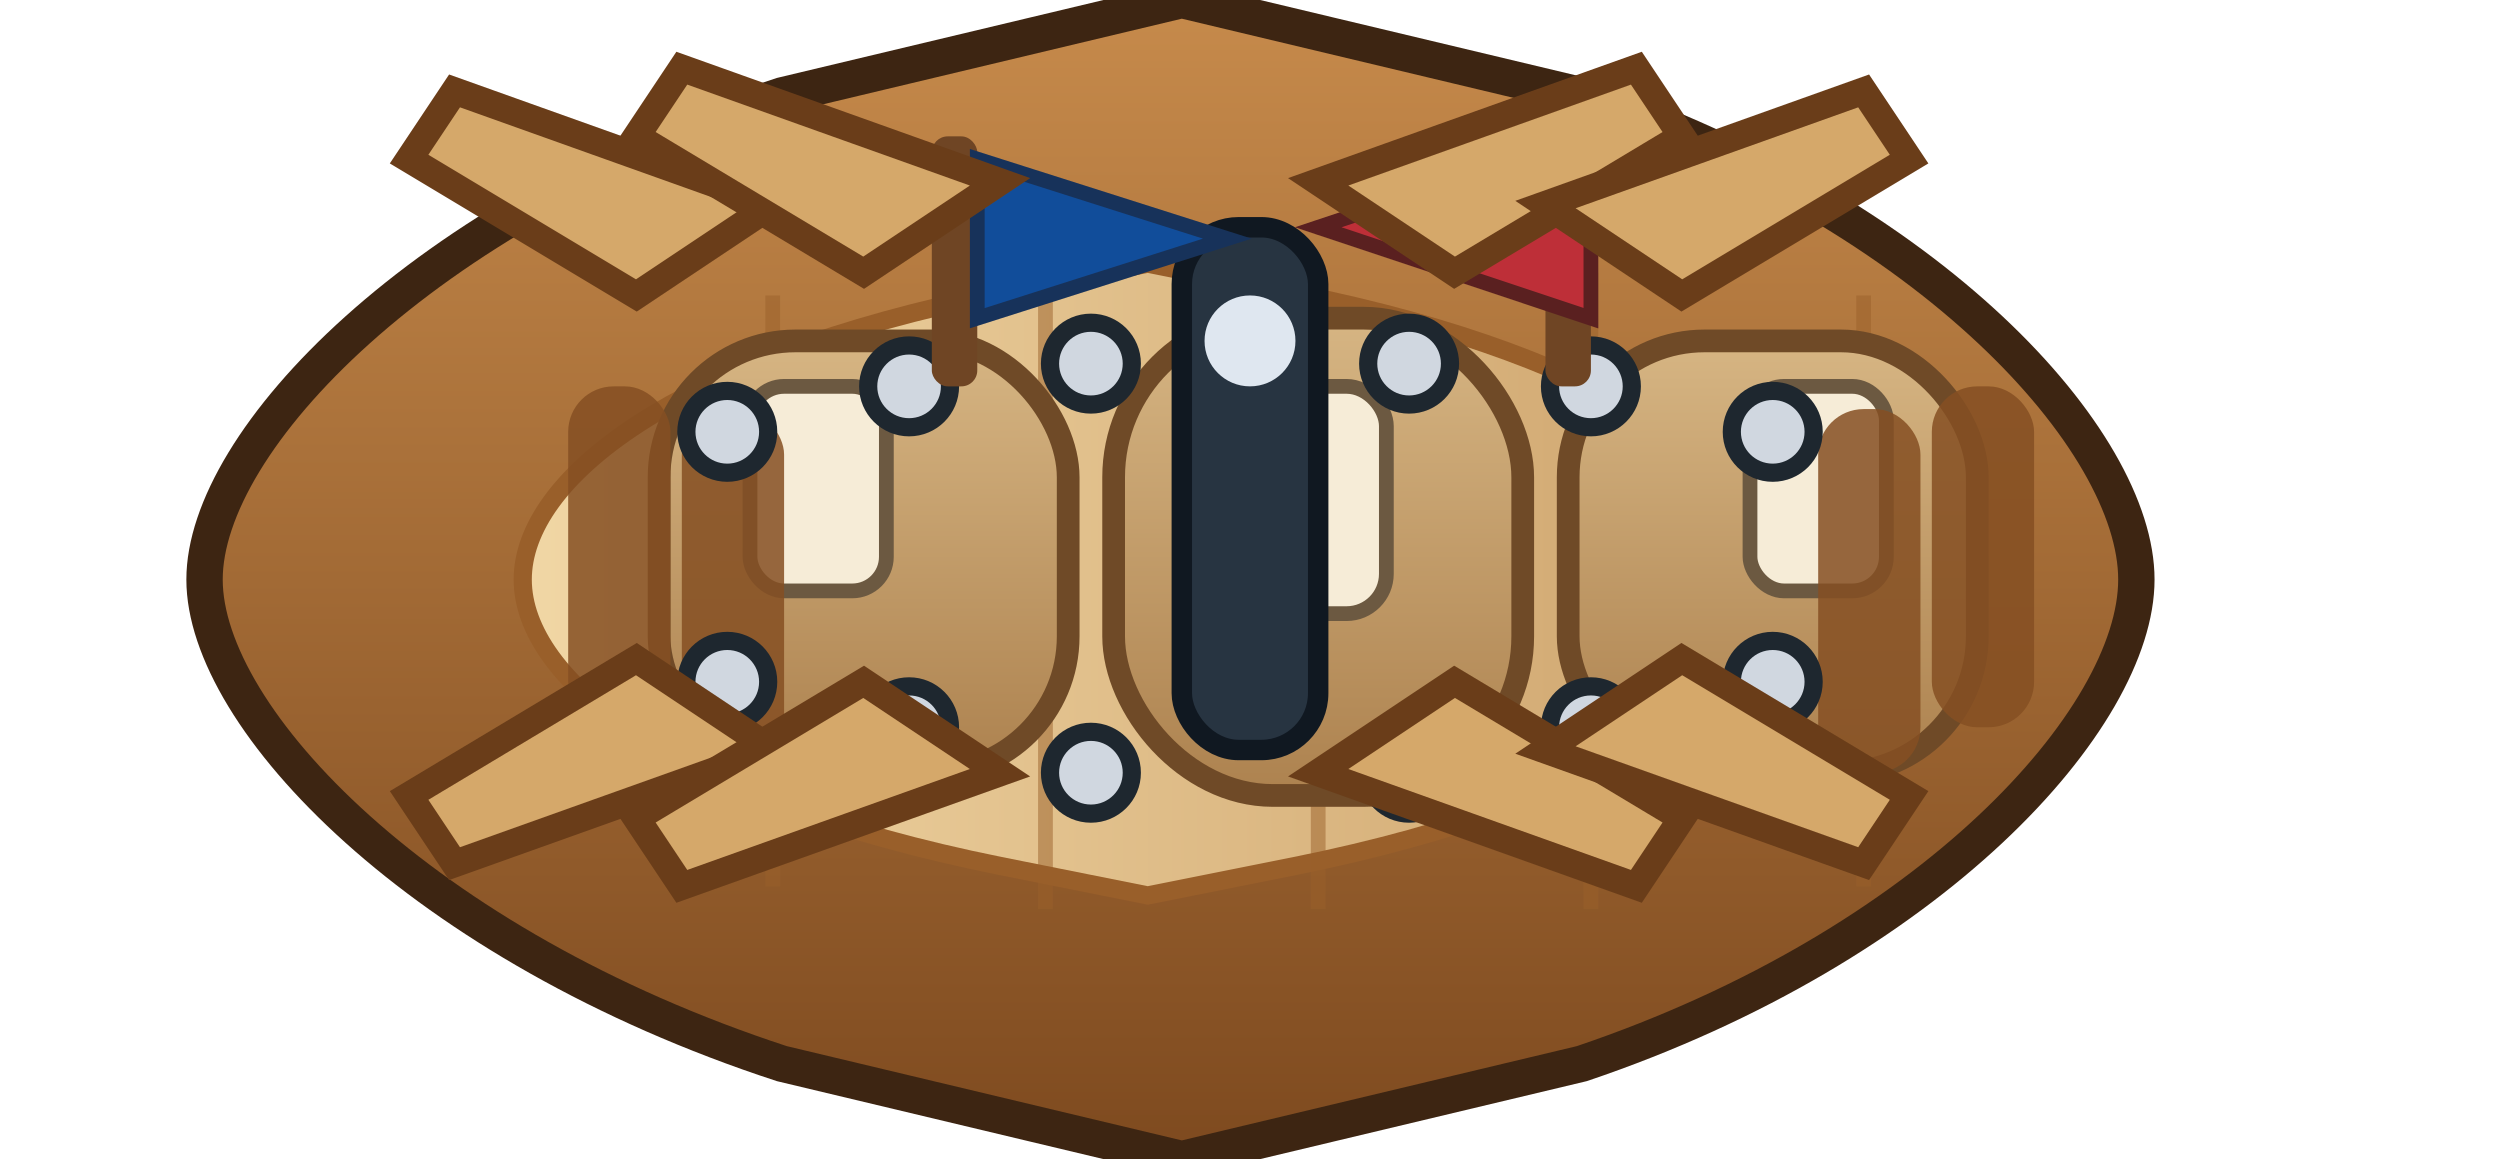 <svg xmlns="http://www.w3.org/2000/svg" viewBox="0 0 220 102">
  <defs>
    <linearGradient id="panok-great-hull" x1="0" y1="0" x2="0" y2="1">
      <stop offset="0" stop-color="#c68a4b"/>
      <stop offset="1" stop-color="#7e4a1f"/>
    </linearGradient>
    <linearGradient id="panok-great-deck" x1="0" y1="0" x2="1" y2="0">
      <stop offset="0" stop-color="#f1d7a5"/>
      <stop offset="1" stop-color="#cea46d"/>
    </linearGradient>
    <linearGradient id="panok-great-cabin" x1="0" y1="0" x2="0" y2="1">
      <stop offset="0" stop-color="#d6b583"/>
      <stop offset="1" stop-color="#ad824f"/>
    </linearGradient>
  </defs>
  <path d="M18 51c0-12.2 19-32.2 50.8-42.6L104 0l35.2 8.4C170 18.8 188 38.8 188 51s-18 32.2-48.8 42.6L104 102 68.8 93.6C37 83.2 18 63.2 18 51z" fill="url(#panok-great-hull)" stroke="#3d2512" stroke-width="3.2"/>
  <path d="M46 51c0-8.8 13.2-19.4 42-25.2l13-2.6 13 2.6c28.8 5.8 42 16.4 42 25.2s-13.2 19.4-42 25.2l-13 2.6-13-2.6c-28.8-5.8-42-16.4-42-25.2z" fill="url(#panok-great-deck)" stroke="#995f2a" stroke-width="1.6"/>
  <g stroke="#995f2a" stroke-width="1.3" opacity="0.5">
    <line x1="68" y1="26" x2="68" y2="78"/>
    <line x1="92" y1="24" x2="92" y2="80"/>
    <line x1="116" y1="24" x2="116" y2="80"/>
    <line x1="140" y1="24" x2="140" y2="80"/>
    <line x1="164" y1="26" x2="164" y2="78"/>
  </g>
  <!-- triple pagoda cabins -->
  <g>
    <rect x="58" y="30" width="36" height="38" rx="12" fill="url(#panok-great-cabin)" stroke="#6f4a27" stroke-width="2"/>
    <rect x="98" y="28" width="36" height="42" rx="14" fill="url(#panok-great-cabin)" stroke="#6f4a27" stroke-width="2"/>
    <rect x="138" y="30" width="36" height="38" rx="12" fill="url(#panok-great-cabin)" stroke="#6f4a27" stroke-width="2"/>
    <g fill="#f6ecd7" stroke="#6c5941" stroke-width="1.3">
      <rect x="66" y="34" width="12" height="18" rx="3"/>
      <rect x="110" y="34" width="12" height="20" rx="3.5"/>
      <rect x="154" y="34" width="12" height="18" rx="3"/>
    </g>
  </g>
  <!-- command tower -->
  <rect x="104" y="20" width="12" height="46" rx="5" fill="#273441" stroke="#101821" stroke-width="1.8"/>
  <circle cx="110" cy="30" r="4" fill="#dfe7f0"/>
  <!-- shielded sides -->
  <g fill="#854f22" opacity="0.85">
    <rect x="50" y="34" width="9" height="30" rx="4"/>
    <rect x="170" y="34" width="9" height="30" rx="4"/>
    <rect x="60" y="36" width="9" height="32" rx="4"/>
    <rect x="160" y="36" width="9" height="32" rx="4"/>
  </g>
  <!-- cannon ports -->
  <g fill="#d0d7e0" stroke="#1e272f" stroke-width="1.6">
    <circle cx="64" cy="38" r="3.6"/>
    <circle cx="80" cy="34" r="3.6"/>
    <circle cx="96" cy="32" r="3.6"/>
    <circle cx="124" cy="32" r="3.6"/>
    <circle cx="140" cy="34" r="3.6"/>
    <circle cx="156" cy="38" r="3.6"/>
    <circle cx="64" cy="60" r="3.6"/>
    <circle cx="80" cy="64" r="3.6"/>
    <circle cx="96" cy="68" r="3.6"/>
    <circle cx="124" cy="68" r="3.6"/>
    <circle cx="140" cy="64" r="3.6"/>
    <circle cx="156" cy="60" r="3.6"/>
  </g>
  <!-- multi masts -->
  <rect x="82" y="12" width="4" height="22" rx="1.4" fill="#6f4524"/>
  <rect x="136" y="10" width="4" height="24" rx="1.4" fill="#6f4524"/>
  <path d="M86 14l22 7-22 7z" fill="#114d9a" stroke="#17325a" stroke-width="1.3"/>
  <path d="M140 12l-24 8 24 8z" fill="#be2f38" stroke="#5a2020" stroke-width="1.3"/>
  <!-- oars -->
  <g fill="#d5a86a" stroke="#6a3d19" stroke-width="2.4">
    <path d="M56 26l-20 -12 4 -6 28 10z"/>
    <path d="M76 24l-20 -12 4 -6 28 10z"/>
    <path d="M128 24l20 -12-4 -6-28 10z"/>
    <path d="M148 26l20 -12-4 -6-28 10z"/>
    <path d="M56 58l-20 12 4 6 28-10z"/>
    <path d="M76 60l-20 12 4 6 28-10z"/>
    <path d="M128 60l20 12-4 6-28-10z"/>
    <path d="M148 58l20 12-4 6-28-10z"/>
  </g>
</svg>
